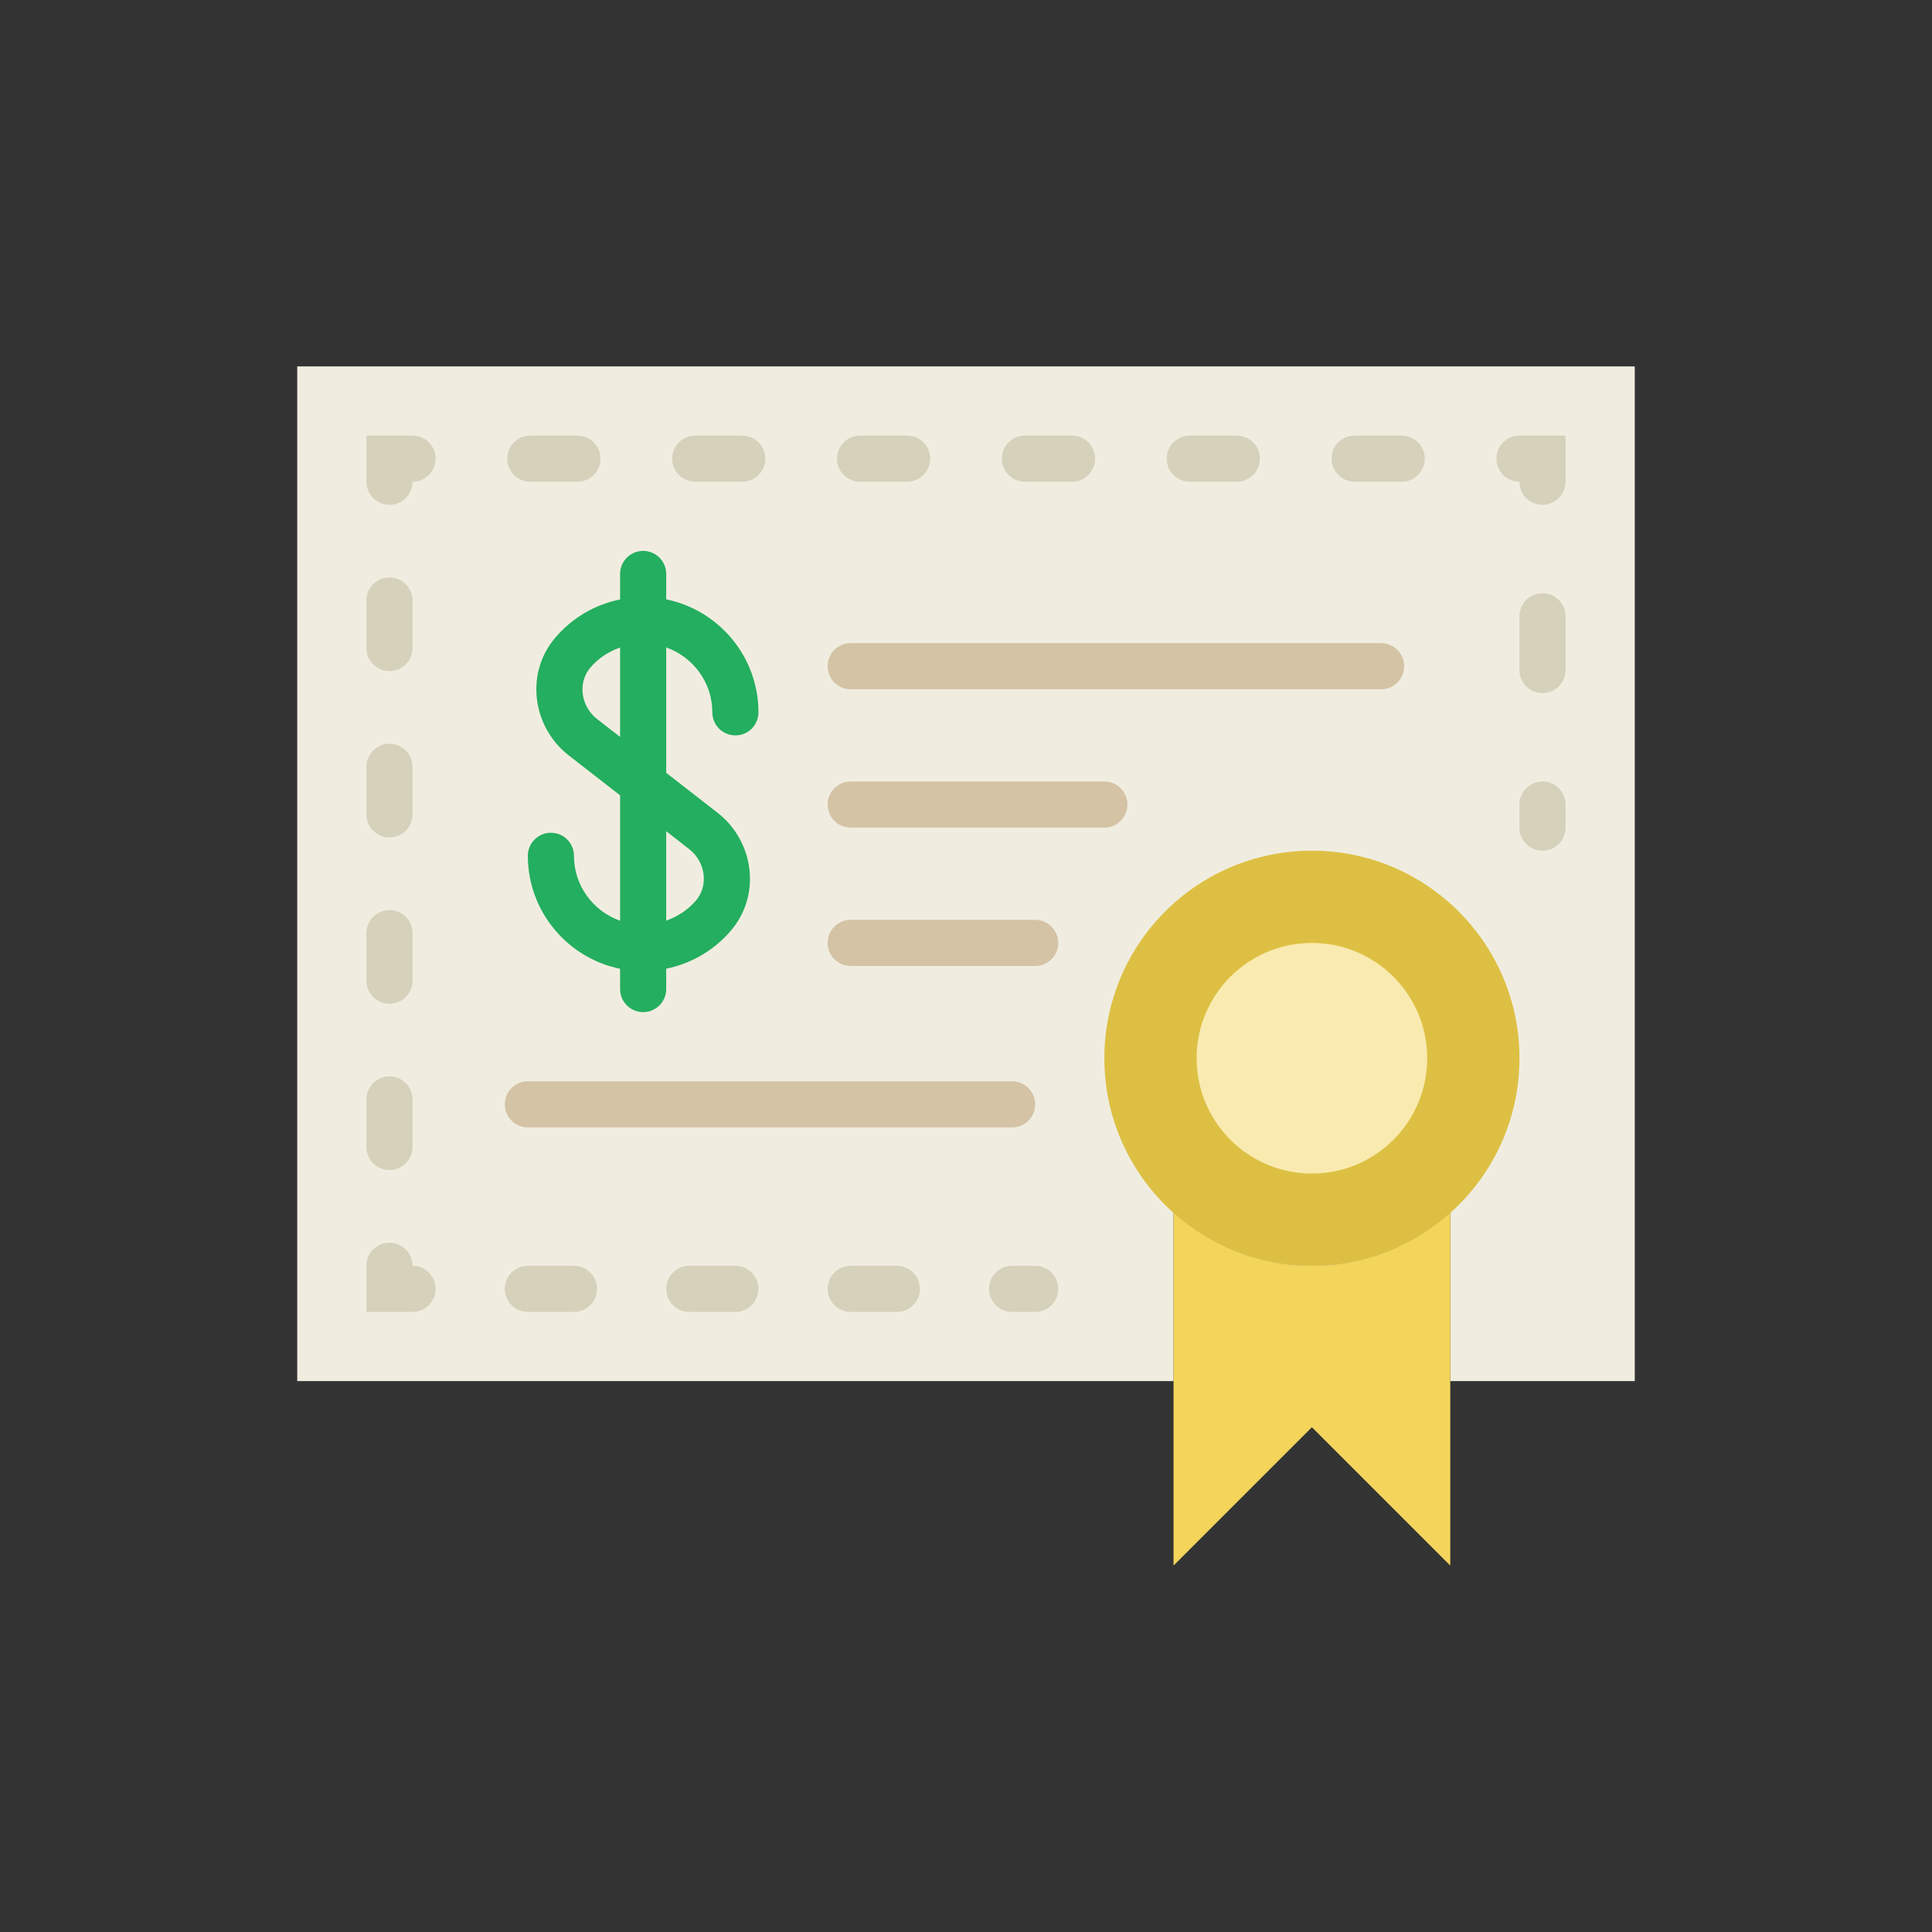 <?xml version="1.0" encoding="utf-8"?>
<!-- Generator: Adobe Illustrator 16.0.0, SVG Export Plug-In . SVG Version: 6.00 Build 0)  -->
<!DOCTYPE svg PUBLIC "-//W3C//DTD SVG 1.1//EN" "http://www.w3.org/Graphics/SVG/1.1/DTD/svg11.dtd">
<svg version="1.1" id="Capa_1" xmlns="http://www.w3.org/2000/svg" xmlns:xlink="http://www.w3.org/1999/xlink" x="0px" y="0px"
	 width="350px" height="350px" viewBox="0 0 350 350" enable-background="new 0 0 350 350" xml:space="preserve">
<rect x="0" y="0" width="350" height="350" fill="#333333" stroke="none"/>
<g>
	<path fill="#F0EDE0" d="M53.846,66.379v183.82H212.6v-30.519c6.655,5.97,15.424,9.63,25.066,9.63s18.411-3.66,25.066-9.63v30.519
		h33.422V66.379H53.846z"/>
	<circle fill="#DDC043" cx="237.666" cy="191.711" r="37.6"/>
	<path fill="#F3D55B" d="M237.666,229.311c-9.643,0-18.411-3.66-25.066-9.63v63.94l25.066-25.066l25.066,25.066v-63.94
		C256.077,225.65,247.309,229.311,237.666,229.311z"/>
	<g>
		<path fill="#D6D1BB" d="M279.443,154.111c-2.307,0-4.179-1.867-4.179-4.178v-4.178c0-2.31,1.872-4.178,4.179-4.178
			c2.306,0,4.178,1.868,4.178,4.178v4.178C283.621,152.244,281.749,154.111,279.443,154.111z"/>
		<path fill="#D6D1BB" d="M279.443,125.565c-2.307,0-4.179-1.867-4.179-4.178v-9.747c0-2.31,1.872-4.178,4.179-4.178
			c2.306,0,4.178,1.868,4.178,4.178v9.747C283.621,123.698,281.749,125.565,279.443,125.565z"/>
		<path fill="#D6D1BB" d="M279.443,91.446c-2.307,0-4.179-1.868-4.179-4.178c-2.306,0-4.177-1.868-4.177-4.178
			c0-2.31,1.871-4.177,4.177-4.177h8.356v8.355C283.621,89.578,281.749,91.446,279.443,91.446z"/>
		<path fill="#D6D1BB" d="M253.934,87.268h-8.53c-2.307,0-4.179-1.868-4.179-4.178c0-2.31,1.872-4.177,4.179-4.177h8.53
			c2.307,0,4.178,1.867,4.178,4.177C258.111,85.4,256.24,87.268,253.934,87.268z M224.067,87.268h-8.531
			c-2.306,0-4.178-1.868-4.178-4.178c0-2.31,1.872-4.177,4.178-4.177h8.531c2.306,0,4.178,1.867,4.178,4.177
			C228.245,85.4,226.373,87.268,224.067,87.268z M194.201,87.268h-8.531c-2.306,0-4.178-1.868-4.178-4.178
			c0-2.31,1.872-4.177,4.178-4.177h8.531c2.306,0,4.178,1.867,4.178,4.177C198.379,85.4,196.507,87.268,194.201,87.268z
			 M164.334,87.268h-8.531c-2.306,0-4.177-1.868-4.177-4.178c0-2.31,1.871-4.177,4.177-4.177h8.531c2.306,0,4.178,1.867,4.178,4.177
			C168.512,85.4,166.64,87.268,164.334,87.268z M134.468,87.268h-8.531c-2.306,0-4.177-1.868-4.177-4.178
			c0-2.31,1.872-4.177,4.177-4.177h8.531c2.306,0,4.178,1.867,4.178,4.177C138.646,85.4,136.774,87.268,134.468,87.268z
			 M104.602,87.268H96.07c-2.306,0-4.178-1.868-4.178-4.178c0-2.31,1.872-4.177,4.178-4.177h8.531c2.306,0,4.178,1.867,4.178,4.177
			C108.779,85.4,106.907,87.268,104.602,87.268z"/>
		<path fill="#D6D1BB" d="M70.557,91.446c-2.306,0-4.178-1.868-4.178-4.178v-8.355h8.355c2.306,0,4.178,1.867,4.178,4.177
			c0,2.311-1.872,4.178-4.178,4.178C74.735,89.578,72.863,91.446,70.557,91.446z"/>
		<path fill="#D6D1BB" d="M70.557,211.968c-2.306,0-4.178-1.867-4.178-4.177v-8.61c0-2.311,1.872-4.178,4.178-4.178
			c2.306,0,4.178,1.867,4.178,4.178v8.61C74.735,210.097,72.863,211.968,70.557,211.968z M70.557,181.835
			c-2.306,0-4.178-1.868-4.178-4.178v-8.61c0-2.31,1.872-4.178,4.178-4.178c2.306,0,4.178,1.868,4.178,4.178v8.61
			C74.735,179.963,72.863,181.835,70.557,181.835z M70.557,151.705c-2.306,0-4.178-1.868-4.178-4.178v-8.61
			c0-2.311,1.872-4.178,4.178-4.178c2.306,0,4.178,1.867,4.178,4.178v8.61C74.735,149.837,72.863,151.705,70.557,151.705z
			 M70.557,121.575c-2.306,0-4.178-1.867-4.178-4.178v-8.61c0-2.31,1.872-4.177,4.178-4.177c2.306,0,4.178,1.867,4.178,4.177v8.61
			C74.735,119.708,72.863,121.575,70.557,121.575z"/>
		<path fill="#D6D1BB" d="M74.735,237.666h-8.355v-8.355c0-2.311,1.872-4.178,4.178-4.178c2.306,0,4.178,1.867,4.178,4.178
			c2.306,0,4.178,1.867,4.178,4.178S77.041,237.666,74.735,237.666z"/>
		<path fill="#D6D1BB" d="M162.467,237.666h-8.355c-2.306,0-4.178-1.867-4.178-4.178s1.872-4.178,4.178-4.178h8.355
			c2.306,0,4.178,1.867,4.178,4.178S164.773,237.666,162.467,237.666z M133.223,237.666h-8.355c-2.306,0-4.178-1.867-4.178-4.178
			s1.872-4.178,4.178-4.178h8.355c2.306,0,4.178,1.867,4.178,4.178S135.529,237.666,133.223,237.666z M103.979,237.666h-8.355
			c-2.306,0-4.177-1.867-4.177-4.178s1.872-4.178,4.177-4.178h8.355c2.306,0,4.178,1.867,4.178,4.178
			S106.285,237.666,103.979,237.666z"/>
		<path fill="#D6D1BB" d="M187.533,237.666h-4.178c-2.306,0-4.178-1.867-4.178-4.178s1.872-4.178,4.178-4.178h4.178
			c2.306,0,4.178,1.867,4.178,4.178S189.839,237.666,187.533,237.666z"/>
	</g>
	<path fill="#24AE5F" d="M129.045,129.045c0,2.311,1.872,4.178,4.178,4.178c2.306,0,4.178-1.867,4.178-4.178
		c0-10.084-7.19-18.524-16.711-20.467v-4.6c0-2.31-1.872-4.177-4.178-4.177s-4.177,1.867-4.177,4.177v4.612
		c-4.558,0.928-8.711,3.347-11.773,6.969c-2.553,3.016-3.735,6.876-3.317,10.875c0.426,4.09,2.532,7.883,5.778,10.407l9.313,7.244
		v22.718c-4.851-1.729-8.356-6.325-8.356-11.765c0-2.31-1.871-4.177-4.177-4.177s-4.178,1.867-4.178,4.177
		c0,10.085,7.19,18.524,16.711,20.467v3.672c0,2.31,1.871,4.178,4.177,4.178s4.178-1.868,4.178-4.178v-3.685
		c4.558-0.927,8.711-3.346,11.777-6.968c2.552-3.025,3.73-6.885,3.313-10.883c-0.43-4.086-2.531-7.875-5.777-10.394l-9.313-7.244
		v-22.718C125.54,119.01,129.045,123.605,129.045,129.045z M124.872,153.84c1.458,1.132,2.406,2.841,2.599,4.67
		c0.179,1.713-0.313,3.355-1.383,4.617c-1.454,1.717-3.334,2.92-5.398,3.656v-16.202L124.872,153.84z M108.152,130.248
		c-1.462-1.136-2.406-2.845-2.599-4.679c-0.175-1.709,0.313-3.346,1.383-4.612c1.454-1.717,3.334-2.92,5.398-3.655v16.197
		L108.152,130.248z"/>
	<g>
		<path fill="#D4C3A5" d="M250.199,116.512h-96.088c-2.306,0-4.178,1.868-4.178,4.178c0,2.311,1.872,4.178,4.178,4.178h96.088
			c2.306,0,4.178-1.868,4.178-4.178C254.377,118.379,252.505,116.512,250.199,116.512z"/>
		<path fill="#D4C3A5" d="M200.066,141.578h-45.955c-2.306,0-4.178,1.868-4.178,4.178c0,2.311,1.872,4.178,4.178,4.178h45.955
			c2.306,0,4.178-1.867,4.178-4.178C204.244,143.446,202.372,141.578,200.066,141.578z"/>
		<path fill="#D4C3A5" d="M187.533,166.645h-33.422c-2.306,0-4.178,1.868-4.178,4.178c0,2.311,1.872,4.178,4.178,4.178h33.422
			c2.306,0,4.178-1.867,4.178-4.178C191.711,168.512,189.839,166.645,187.533,166.645z"/>
		<path fill="#D4C3A5" d="M183.355,195.889H95.623c-2.306,0-4.177,1.867-4.177,4.178s1.872,4.178,4.177,4.178h87.732
			c2.307,0,4.178-1.867,4.178-4.178S185.662,195.889,183.355,195.889z"/>
	</g>
	<circle fill="#F9EAB0" cx="237.666" cy="191.711" r="20.889"/>
</g>
</svg>
